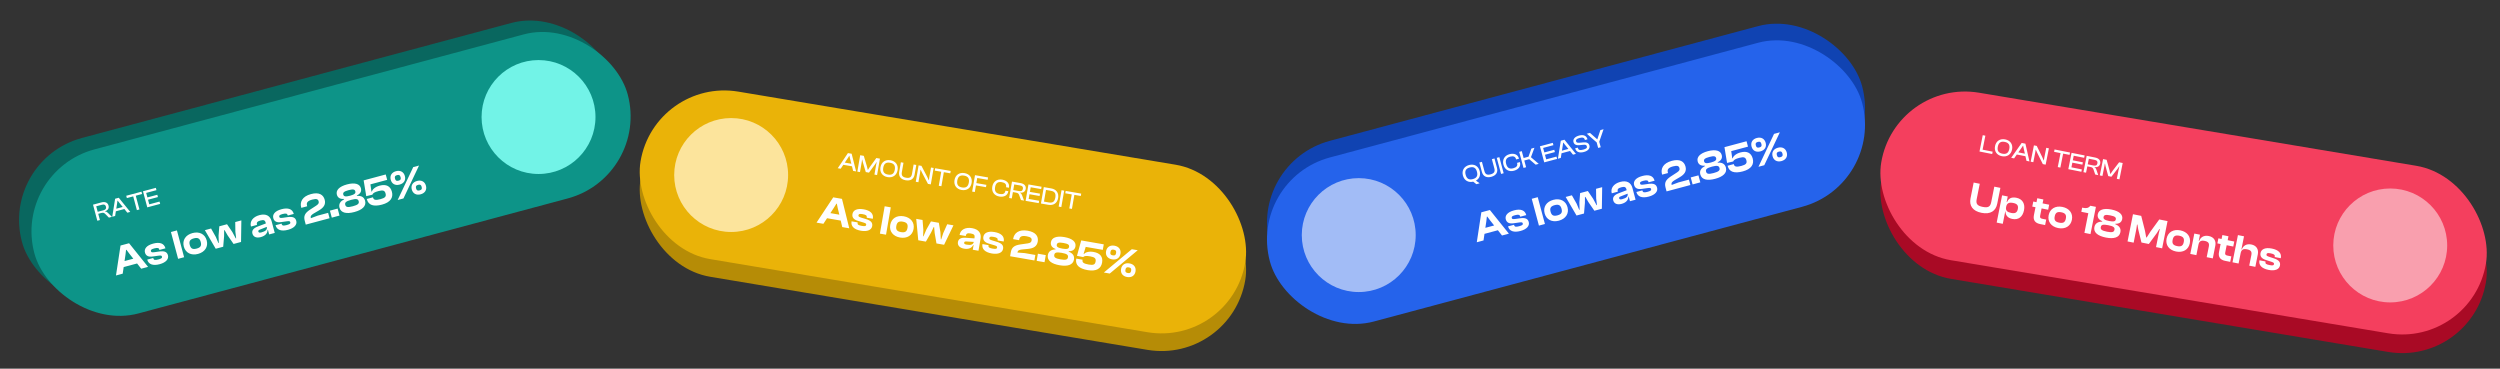 <svg width="1207" height="178" viewBox="0 0 1207 178" fill="none" xmlns="http://www.w3.org/2000/svg">
<rect x="0" y="0" width="1207" height="178" fill="#333333" stroke="none"/>
<rect y="77.207" width="296.553" height="82" rx="41" transform="rotate(-14.995 0 77.207)" fill="#09675F"/>
<rect x="6" y="82.73" width="296.553" height="82" rx="41" transform="rotate(-14.995 6 82.73)" fill="#0D9488"/>
<path d="M48.238 106.239L47.431 103.225L48.856 102.843C49.83 102.582 50.258 102.741 50.77 103.262L52.585 105.074L54.022 104.689L52.122 102.788C51.713 102.376 51.342 102.103 50.695 102.102L50.674 102.021C52.112 101.548 52.747 100.533 52.403 99.247C52.014 97.798 50.701 97.255 48.939 97.727L44.906 98.808L46.986 106.574L48.238 106.239ZM46.459 99.597L49.229 98.855C50.272 98.575 50.896 98.818 51.151 99.768C51.412 100.742 50.986 101.241 49.943 101.521L47.173 102.263L46.459 99.597ZM55.586 104.27L55.938 102.014L60.041 100.914L61.474 102.692L62.888 102.313L57.341 95.476L55.58 95.948L54.195 104.643L55.586 104.27ZM56.556 98.109L56.713 96.886L56.806 96.862L57.553 97.842L59.241 99.924L56.135 100.756L56.556 98.109ZM67.327 101.124L65.548 94.482L68.596 93.665L68.295 92.541L60.946 94.51L61.248 95.634L64.308 94.814L66.087 101.456L67.327 101.124ZM77.321 98.446L77.02 97.322L72.059 98.651L71.463 96.425L76.25 95.143L75.951 94.03L71.164 95.313L70.58 93.133L75.541 91.804L75.24 90.68L69.027 92.345L71.108 100.111L77.321 98.446Z" fill="white"/>
<path d="M59.242 132.129L59.712 128.939L66.184 127.205L68.167 129.738L71.49 128.847L62.322 117.431L58.188 118.539L55.996 132.999L59.242 132.129ZM60.595 122.884L60.849 120.663L61.061 120.606L62.392 122.403L64.364 124.897L60.134 126.031L60.595 122.884ZM77.105 127.55C80.099 126.748 81.575 125.068 81.088 123.252C80.659 121.649 79.46 121.039 76.793 121.442L74.659 121.745C73.343 121.932 73.015 121.792 72.881 121.29C72.715 120.672 73.015 120.322 74.464 119.934C76.241 119.458 76.736 119.76 76.948 120.552L76.979 120.668L79.877 119.891L79.862 119.833C79.23 117.477 77.113 116.76 73.944 117.609C70.622 118.5 69.535 120.24 69.991 121.94C70.425 123.563 71.74 124.142 73.729 123.837L76.541 123.436C77.722 123.285 78.053 123.362 78.198 123.903C78.353 124.482 78.054 124.832 76.508 125.246C74.866 125.686 74.263 125.599 74.03 124.73L73.984 124.556L71.086 125.332L71.101 125.39C71.702 127.631 73.84 128.425 77.105 127.55ZM88.892 124.185L85.424 111.241L82.526 112.018L85.994 124.961L88.892 124.185ZM95.618 122.589C98.922 121.704 100.616 119.138 99.798 116.086C98.969 112.995 96.225 111.639 92.922 112.524C89.618 113.409 87.919 115.956 88.748 119.047C89.565 122.099 92.315 123.474 95.618 122.589ZM94.93 120.02C92.96 120.548 92.082 119.976 91.626 118.276C91.171 116.576 91.634 115.602 93.605 115.074C95.556 114.551 96.464 115.157 96.919 116.857C97.375 118.557 96.881 119.497 94.93 120.02ZM107.762 119.128L108.195 114.022L108.215 111.16L108.427 111.103L109.856 113.577L112.765 117.788L116.378 116.82L116.528 106.406L113.572 107.198L113.637 111.922L114.019 115.05L113.826 115.102L112.168 112.005L109.612 108.259L105.883 109.258L105.523 113.786L105.635 117.296L105.442 117.348L104.229 114.443L101.904 110.325L98.909 111.127L104.149 120.096L107.762 119.128ZM125.903 114.474C128.048 113.9 129.157 112.629 129.197 111.004L129.352 110.962L129.947 113.184L132.652 112.459L131.13 106.779C130.452 104.249 128.481 102.996 125.254 103.861C122.067 104.715 120.503 106.915 121.145 109.31L121.16 109.368L124.077 108.586L124.057 108.509C123.762 107.408 124.257 106.861 125.725 106.468C127.271 106.054 127.924 106.251 128.26 107.507L128.359 107.874L124.319 109.412C122.309 110.178 121.485 111.352 121.868 112.781C122.303 114.404 123.817 115.033 125.903 114.474ZM124.733 111.806C124.609 111.343 124.866 111.067 125.546 110.822L128.804 109.535C129.094 110.928 128.156 111.676 126.185 112.204C125.335 112.432 124.873 112.328 124.733 111.806ZM139.06 110.949C142.054 110.147 143.53 108.468 143.043 106.652C142.614 105.048 141.415 104.438 138.749 104.842L136.614 105.144C135.298 105.331 134.97 105.191 134.836 104.689C134.67 104.071 134.97 103.721 136.419 103.333C138.196 102.857 138.691 103.159 138.903 103.951L138.935 104.067L141.832 103.291L141.817 103.233C141.185 100.876 139.068 100.159 135.899 101.008C132.577 101.899 131.49 103.639 131.946 105.339C132.38 106.962 133.695 107.541 135.684 107.236L138.496 106.835C139.677 106.684 140.008 106.761 140.153 107.302C140.309 107.881 140.009 108.231 138.463 108.645C136.821 109.085 136.218 108.998 135.985 108.129L135.939 107.955L133.041 108.731L133.056 108.789C133.657 111.03 135.795 111.824 139.06 110.949ZM159.115 105.368L158.417 102.76L153.355 104.116L150.062 105.351C149.788 104.327 150.288 103.799 151.441 103.076L154.054 101.548C156.182 100.294 157.384 98.751 156.768 96.452C156.11 93.999 154.05 92.646 150.148 93.691C145.84 94.846 144.731 97.586 145.404 100.097L145.471 100.349L148.311 99.588L148.244 99.337C147.861 97.907 148.384 97.001 150.76 96.364C152.885 95.794 153.576 96.21 153.84 97.195C154.068 98.045 153.746 98.545 152.696 99.262L149.663 101.234C147.183 102.872 146.513 104.314 147.124 106.594L147.621 108.448L159.115 105.368ZM163.917 104.082L163.011 100.701L159.283 101.7L160.189 105.081L163.917 104.082ZM171.115 102.36C174.844 101.361 176.962 99.53 176.274 96.961C175.751 95.01 174.252 94.438 172.343 94.577L172.286 94.365C173.947 93.609 174.659 92.403 174.25 90.877C173.691 88.791 171.369 88.005 167.524 89.035C163.719 90.055 162.081 91.902 162.64 93.988C163.049 95.514 164.288 96.197 166.065 96.031L166.122 96.244C164.535 97.042 163.387 98.323 163.91 100.274C164.598 102.843 167.329 103.374 171.115 102.36ZM168.989 94.502C166.787 95.093 165.978 94.854 165.734 93.946C165.486 93.019 165.99 92.428 168.27 91.817C170.607 91.191 171.301 91.46 171.549 92.388C171.792 93.296 171.23 93.902 168.989 94.502ZM170.351 99.583C167.839 100.256 166.986 100.009 166.686 98.888C166.396 97.806 166.992 97.17 169.522 96.492C172.053 95.814 172.887 96.067 173.177 97.149C173.477 98.269 172.843 98.915 170.351 99.583ZM184.44 98.79C188.555 97.687 189.961 95.364 189.211 92.563C188.497 89.897 186.498 88.776 183.311 89.63C180.896 90.277 179.778 91.591 179.516 92.469L179.337 92.496L178.837 89.006L186.931 86.838L186.233 84.23L175.569 87.087L176.822 94.702L179.567 94.049L179.562 94.03L179.78 93.992C180.062 93.192 180.971 92.721 182.748 92.244C184.951 91.654 185.766 91.995 186.15 93.424C186.527 94.835 185.991 95.537 183.769 96.133C181.316 96.79 180.419 96.533 180.124 95.432L180.077 95.258L177.083 96.061L177.13 96.235C177.89 99.074 180.383 99.877 184.44 98.79ZM192.914 89.127C195.078 88.547 195.987 86.916 195.469 84.985C194.951 83.053 193.344 82.076 191.18 82.655C189.036 83.23 188.132 84.88 188.65 86.812C189.167 88.744 190.77 89.702 192.914 89.127ZM194.788 95.81L202.312 79.921L199.51 80.672L191.986 96.561L194.788 95.81ZM192.407 87.234C191.402 87.503 190.975 87.224 190.717 86.258C190.458 85.292 190.683 84.818 191.687 84.549C192.711 84.274 193.143 84.573 193.402 85.538C193.661 86.504 193.431 86.96 192.407 87.234ZM203.094 93.812C205.238 93.237 206.166 91.602 205.648 89.67C205.131 87.738 203.509 86.785 201.365 87.36C199.22 87.934 198.292 89.57 198.81 91.502C199.327 93.434 200.949 94.387 203.094 93.812ZM202.586 91.919C201.582 92.188 201.136 91.914 200.877 90.948C200.618 89.982 200.862 89.503 201.867 89.234C202.871 88.964 203.323 89.258 203.581 90.224C203.84 91.189 203.591 91.65 202.586 91.919Z" fill="white"/>
<circle cx="260" cy="56.5" r="27.5" fill="#72F3E7"/>
<rect x="316.018" y="46" width="296" height="82" rx="41" transform="rotate(9.489 316.018 46)" fill="#B68C06"/>
<rect x="316.018" y="37.477" width="296" height="82" rx="41" transform="rotate(9.489 316.018 37.477)" fill="#EAB308"/>
<path d="M405.885 81.464L407.153 79.565L411.338 80.292L411.891 82.507L413.333 82.758L411.174 74.222L409.377 73.91L404.466 81.217L405.885 81.464ZM409.355 76.281L410.011 75.238L410.106 75.254L410.372 76.458L411.029 79.057L407.86 78.506L409.355 76.281ZM415.201 83.082L416.045 78.223L416.197 77.068L416.292 77.084L416.578 78.315L418.003 83.082L419.54 83.349L422.489 79.342L423.173 78.28L423.268 78.296L423.021 79.435L422.177 84.294L423.454 84.516L424.83 76.594L423.092 76.293L420.037 80.487L419.054 82.01L418.959 81.993L418.523 80.225L417.039 75.241L415.301 74.939L413.924 82.86L415.201 83.082ZM428.508 85.516C431.015 85.951 432.926 84.626 433.355 82.156C433.784 79.685 432.432 77.793 429.925 77.358C427.443 76.927 425.52 78.249 425.091 80.72C424.661 83.191 426.025 85.084 428.508 85.516ZM428.722 84.286C426.842 83.96 426.095 82.928 426.438 80.954C426.781 78.98 427.834 78.249 429.714 78.576C431.594 78.902 432.35 79.947 432.007 81.921C431.664 83.896 430.602 84.613 428.722 84.286ZM437.255 87.035C439.631 87.448 441.197 86.429 441.57 84.277L442.376 79.642L441.099 79.421L440.308 83.972C440.031 85.569 439.206 86.107 437.468 85.805C435.73 85.504 435.136 84.718 435.413 83.122L436.204 78.57L434.939 78.35L434.134 82.985C433.76 85.137 434.89 86.624 437.255 87.035ZM443.408 87.982L444.215 83.336L444.406 81.956L444.501 81.972L445.251 83.54L448.019 88.783L449.39 89.021L450.766 81.1L449.489 80.878L448.676 85.56L448.487 87.001L448.392 86.984L447.62 85.328L444.878 80.077L443.507 79.839L442.131 87.76L443.408 87.982ZM454.508 89.91L455.685 83.136L458.794 83.676L458.993 82.529L451.498 81.227L451.299 82.374L454.42 82.916L453.243 89.691L454.508 89.91ZM464.254 91.725C466.761 92.161 468.671 90.836 469.101 88.365C469.53 85.894 468.178 84.003 465.671 83.567C463.188 83.136 461.266 84.459 460.836 86.93C460.407 89.401 461.771 91.294 464.254 91.725ZM464.468 90.496C462.588 90.169 461.841 89.138 462.184 87.164C462.527 85.189 463.58 84.459 465.46 84.785C467.34 85.112 468.096 86.157 467.753 88.131C467.41 90.106 466.348 90.822 464.468 90.496ZM470.633 92.712L471.185 89.531L476.033 90.373L476.23 89.238L471.383 88.396L471.81 85.937L476.834 86.81L477.034 85.663L470.732 84.569L469.356 92.49L470.633 92.712ZM482.461 94.888C484.707 95.278 486.462 94.365 486.792 92.462L486.819 92.308L485.412 92.064L485.385 92.217C485.174 93.435 484.294 93.94 482.686 93.661C480.83 93.338 480.084 92.307 480.427 90.333C480.77 88.358 481.822 87.628 483.678 87.95C485.286 88.23 485.942 89.013 485.732 90.219L485.704 90.385L487.111 90.629L487.139 90.464C487.468 88.572 486.113 87.119 483.878 86.73C481.419 86.303 479.508 87.628 479.079 90.099C478.65 92.57 480.002 94.461 482.461 94.888ZM488.494 95.814L489.028 92.741L490.482 92.993C491.476 93.166 491.797 93.49 492.043 94.178L492.928 96.585L494.394 96.839L493.468 94.316C493.271 93.77 493.049 93.366 492.463 93.094L492.477 93.011C493.981 93.187 494.984 92.533 495.212 91.221C495.468 89.743 494.505 88.698 492.708 88.386L488.593 87.671L487.217 95.593L488.494 95.814ZM489.671 89.04L492.497 89.531C493.561 89.716 494.025 90.198 493.857 91.168C493.684 92.161 493.088 92.435 492.024 92.25L489.199 91.759L489.671 89.04ZM501.498 98.073L501.697 96.927L496.637 96.048L497.031 93.778L501.914 94.626L502.111 93.491L497.229 92.643L497.615 90.42L502.675 91.299L502.874 90.152L496.537 89.051L495.161 96.973L501.498 98.073ZM506.169 98.885C508.629 99.312 510.44 98.068 510.865 95.621C511.291 93.173 510.005 91.391 507.546 90.964L503.94 90.337L502.563 98.259L506.169 98.885ZM507.346 92.111C509.179 92.429 509.871 93.353 509.518 95.386C509.164 97.42 508.201 98.057 506.369 97.738L504.028 97.332L505.005 91.704L507.346 92.111ZM512.406 99.968L513.782 92.047L512.505 91.825L511.129 99.747L512.406 99.968ZM517.525 100.858L518.702 94.083L521.811 94.623L522.011 93.477L514.515 92.174L514.316 93.321L517.437 93.863L516.26 100.638L517.525 100.858Z" fill="white"/>
<path d="M397.534 108.052L399.301 105.354L405.902 106.501L406.637 109.633L410.026 110.222L406.507 96.01L402.29 95.277L394.223 107.477L397.534 108.052ZM402.647 100.232L403.811 98.323L404.028 98.36L404.48 100.55L405.222 103.642L400.906 102.893L402.647 100.232ZM415.667 111.405C418.721 111.935 420.766 111.032 421.088 109.18C421.372 107.544 420.541 106.486 417.952 105.732L415.888 105.11C414.615 104.726 414.376 104.461 414.465 103.949C414.575 103.319 414.994 103.127 416.472 103.384C418.285 103.699 418.607 104.181 418.466 104.989L418.446 105.107L421.402 105.621L421.412 105.562C421.829 103.158 420.209 101.618 416.978 101.056C413.588 100.468 411.871 101.59 411.57 103.324C411.282 104.979 412.231 106.058 414.164 106.617L416.885 107.435C418.02 107.794 418.288 108.003 418.192 108.555C418.089 109.146 417.67 109.337 416.094 109.063C414.419 108.772 413.909 108.44 414.063 107.553L414.093 107.376L411.138 106.863L411.127 106.922C410.73 109.207 412.337 110.826 415.667 111.405ZM427.777 113.305L430.07 100.103L427.115 99.59L424.821 112.792L427.777 113.305ZM434.551 114.685C437.92 115.271 440.536 113.654 441.077 110.541C441.624 107.388 439.704 105.004 436.334 104.419C432.965 103.834 430.353 105.43 429.805 108.583C429.264 111.696 431.181 114.1 434.551 114.685ZM435.006 112.065C432.996 111.715 432.44 110.827 432.741 109.093C433.043 107.359 433.873 106.671 435.883 107.02C437.873 107.366 438.442 108.297 438.14 110.031C437.839 111.765 436.996 112.41 435.006 112.065ZM447.024 116.649L449.563 112.198L450.784 109.609L451.001 109.646L451.258 112.492L452.128 117.536L455.812 118.176L460.325 108.79L457.311 108.266L455.384 112.58L454.416 115.579L454.219 115.544L454.016 112.038L453.271 107.564L449.468 106.904L447.238 110.86L445.864 114.093L445.667 114.059L445.788 110.913L445.409 106.198L442.355 105.668L443.339 116.009L447.024 116.649ZM465.442 120.052C467.629 120.432 469.169 119.745 469.889 118.287L470.047 118.314L469.653 120.58L472.412 121.059L473.418 115.266C473.867 112.685 472.604 110.72 469.314 110.148C466.062 109.583 463.719 110.922 463.294 113.365L463.284 113.424L466.259 113.941L466.273 113.863C466.468 112.739 467.148 112.451 468.645 112.712C470.221 112.985 470.731 113.439 470.509 114.72L470.444 115.095L466.132 114.792C463.986 114.643 462.745 115.361 462.491 116.819C462.204 118.474 463.313 119.682 465.442 120.052ZM465.501 117.139C465.583 116.666 465.933 116.524 466.652 116.588L470.149 116.789C469.828 118.175 468.662 118.459 466.652 118.11C465.785 117.959 465.409 117.671 465.501 117.139ZM478.861 122.383C481.915 122.913 483.96 122.01 484.282 120.158C484.566 118.522 483.735 117.464 481.146 116.71L479.082 116.088C477.809 115.704 477.571 115.439 477.66 114.927C477.769 114.297 478.188 114.105 479.666 114.362C481.479 114.677 481.801 115.159 481.661 115.967L481.64 116.086L484.596 116.599L484.606 116.54C485.024 114.136 483.403 112.596 480.172 112.034C476.782 111.446 475.065 112.568 474.764 114.302C474.476 115.957 475.426 117.036 477.358 117.595L480.079 118.413C481.214 118.772 481.482 118.981 481.386 119.533C481.284 120.124 480.865 120.315 479.288 120.041C477.613 119.75 477.103 119.418 477.257 118.531L477.288 118.354L474.332 117.841L474.322 117.9C473.924 120.185 475.531 121.804 478.861 122.383ZM499.405 125.749L499.867 123.088L494.704 122.192L491.198 121.928C491.379 120.883 492.055 120.615 493.404 120.443L496.418 120.155C498.876 119.912 500.615 119.016 501.022 116.672C501.457 114.169 500.156 112.075 496.176 111.384C491.781 110.621 489.624 112.641 489.179 115.203L489.134 115.459L492.031 115.962L492.075 115.706C492.329 114.248 493.184 113.645 495.608 114.066C497.776 114.443 498.228 115.11 498.054 116.115C497.903 116.982 497.401 117.301 496.147 117.509L492.566 118.024C489.627 118.468 488.413 119.495 488.009 121.82L487.68 123.712L499.405 125.749ZM504.302 126.599L504.901 123.151L501.098 122.49L500.499 125.939L504.302 126.599ZM511.558 128.063C515.361 128.723 518.052 127.953 518.508 125.332C518.853 123.342 517.733 122.193 515.943 121.517L515.98 121.3C517.805 121.312 518.958 120.518 519.229 118.961C519.598 116.833 517.821 115.144 513.9 114.463C510.018 113.789 507.756 114.776 507.386 116.904C507.115 118.461 507.953 119.601 509.635 120.198L509.598 120.414C507.822 120.471 506.242 121.151 505.896 123.141C505.441 125.762 507.695 127.392 511.558 128.063ZM512.931 120.039C510.685 119.649 510.051 119.093 510.212 118.166C510.376 117.221 511.082 116.897 513.407 117.301C515.791 117.715 516.307 118.251 516.143 119.197C515.982 120.123 515.217 120.437 512.931 120.039ZM512.031 125.222C509.469 124.777 508.799 124.194 508.998 123.051C509.189 121.947 509.997 121.621 512.579 122.069C515.16 122.518 515.81 123.097 515.619 124.201C515.42 125.344 514.573 125.663 512.031 125.222ZM525.149 130.424C529.346 131.153 531.599 129.636 532.095 126.779C532.567 124.06 531.226 122.203 527.974 121.638C525.511 121.21 523.944 121.932 523.338 122.619L523.164 122.568L524.177 119.192L532.433 120.626L532.895 117.966L522.018 116.076L519.955 123.513L522.72 124.074L522.723 124.055L522.936 124.112C523.529 123.505 524.552 123.459 526.365 123.774C528.611 124.164 529.208 124.816 528.955 126.274C528.705 127.713 527.923 128.125 525.657 127.731C523.155 127.296 522.449 126.687 522.644 125.563L522.674 125.386L519.62 124.855L519.589 125.033C519.086 127.929 521.011 129.705 525.149 130.424ZM536.899 125.218C539.106 125.602 540.616 124.504 540.959 122.533C541.301 120.563 540.253 119 538.046 118.617C535.859 118.237 534.345 119.355 534.003 121.325C533.661 123.296 534.712 124.838 536.899 125.218ZM535.79 132.069L549.296 120.815L546.439 120.319L532.933 131.573L535.79 132.069ZM537.235 123.287C536.21 123.109 535.94 122.677 536.111 121.691C536.283 120.706 536.686 120.37 537.711 120.548C538.755 120.73 539.022 121.182 538.85 122.167C538.679 123.152 538.279 123.469 537.235 123.287ZM544.167 133.748C546.354 134.128 547.884 133.034 548.226 131.063C548.568 129.093 547.497 127.546 545.31 127.166C543.123 126.787 541.593 127.881 541.251 129.851C540.908 131.822 541.979 133.368 544.167 133.748ZM544.502 131.817C543.477 131.639 543.188 131.203 543.359 130.218C543.53 129.232 543.953 128.9 544.978 129.078C546.003 129.256 546.289 129.712 546.118 130.697C545.947 131.682 545.527 131.995 544.502 131.817Z" fill="white"/>
<circle cx="353" cy="84.5" r="27.5" fill="#FCE49C"/>
<rect x="602.5" y="78.587" width="296" height="82" rx="41" transform="rotate(-14.995 602.5 78.587)" fill="#1043B2"/>
<rect x="602.5" y="86.621" width="296" height="82" rx="41" transform="rotate(-14.995 602.5 86.621)" fill="#2563EB"/>
<circle cx="656" cy="113.5" r="27.5" fill="#A2BCF6"/>
<path d="M714.369 88.503L712.58 87.206C714.224 86.293 714.934 84.587 714.397 82.582C713.748 80.159 711.726 79.011 709.269 79.67C706.835 80.322 705.646 82.33 706.295 84.753C706.929 87.117 708.889 88.269 711.261 87.708L712.792 88.925L714.369 88.503ZM711.089 86.462C709.246 86.956 708.135 86.335 707.616 84.399C707.098 82.463 707.746 81.358 709.589 80.864C711.432 80.37 712.557 81 713.076 82.936C713.594 84.872 712.932 85.969 711.089 86.462ZM719.987 85.37C722.317 84.746 723.309 83.163 722.744 81.054L721.526 76.51L720.274 76.845L721.47 81.308C721.889 82.873 721.368 83.708 719.664 84.165C717.96 84.621 717.09 84.159 716.671 82.594L715.475 78.131L714.235 78.463L715.453 83.007C716.018 85.117 717.669 85.991 719.987 85.37ZM725.968 83.643L723.887 75.877L722.635 76.213L724.716 83.979L725.968 83.643ZM730.937 82.436C733.139 81.846 734.347 80.28 733.847 78.414L733.807 78.263L732.427 78.633L732.468 78.783C732.788 79.977 732.202 80.805 730.626 81.228C728.806 81.715 727.695 81.093 727.176 79.158C726.658 77.222 727.306 76.117 729.126 75.629C730.702 75.207 731.626 75.642 731.943 76.825L731.986 76.987L733.366 76.617L733.322 76.455C732.825 74.6 730.985 73.851 728.794 74.438C726.383 75.084 725.206 77.089 725.855 79.512C726.504 81.934 728.526 83.082 730.937 82.436ZM736.801 80.741L735.931 77.495L738.307 76.858L741.414 79.504L742.898 79.107L739.144 75.901L740.828 71.338L739.345 71.735L737.961 75.659L735.608 76.29L734.72 72.975L733.468 73.31L735.549 81.076L736.801 80.741ZM751.768 76.73L751.467 75.606L746.506 76.935L745.91 74.71L750.697 73.427L750.399 72.314L745.611 73.597L745.028 71.418L749.989 70.088L749.687 68.964L743.474 70.629L745.555 78.395L751.768 76.73ZM753.555 76.251L753.907 73.996L758.01 72.896L759.443 74.674L760.857 74.295L755.31 67.457L753.548 67.93L752.164 76.624L753.555 76.251ZM754.525 70.09L754.682 68.868L754.775 68.843L755.522 69.823L757.21 71.905L754.104 72.738L754.525 70.09ZM764.725 73.383C767.02 72.768 767.69 71.42 767.373 70.238C767.069 69.102 766.114 68.6 764.486 68.738L762.51 68.92C761.542 68.968 761.089 68.853 760.908 68.181C760.722 67.486 761.185 66.989 762.599 66.61C764.211 66.178 764.906 66.501 765.16 67.452L765.201 67.603L766.441 67.27L766.422 67.201C766.016 65.682 764.68 64.823 762.408 65.431C759.997 66.077 759.374 67.462 759.675 68.586C760.017 69.861 761.106 70.215 762.478 70.096L764.462 69.9C765.497 69.821 765.96 69.971 766.14 70.643C766.335 71.373 765.901 71.838 764.417 72.235C762.713 72.692 762.044 72.374 761.796 71.447L761.746 71.261L760.494 71.597L760.513 71.666C760.951 73.301 762.406 74.004 764.725 73.383ZM772.827 71.088L772.116 68.433L774.2 62.396L772.658 62.809L771.578 66.055L771.204 67.211L771.112 67.236L770.198 66.425L767.628 64.157L766.098 64.567L770.869 68.742L771.587 71.42L772.827 71.088Z" fill="white"/>
<path d="M716.242 116.089L716.712 112.899L723.184 111.165L725.167 113.698L728.49 112.807L719.322 101.391L715.188 102.499L712.996 116.959L716.242 116.089ZM717.595 106.844L717.849 104.623L718.061 104.566L719.391 106.363L721.364 108.857L717.134 109.991L717.595 106.844ZM734.105 111.51C737.099 110.708 738.575 109.028 738.088 107.212C737.659 105.609 736.46 104.998 733.794 105.402L731.659 105.705C730.343 105.892 730.015 105.752 729.881 105.25C729.715 104.632 730.015 104.282 731.464 103.894C733.241 103.418 733.736 103.72 733.948 104.512L733.979 104.628L736.877 103.851L736.862 103.793C736.23 101.437 734.113 100.72 730.944 101.569C727.622 102.459 726.535 104.2 726.991 105.9C727.425 107.523 728.74 108.102 730.729 107.797L733.541 107.396C734.722 107.245 735.053 107.322 735.198 107.863C735.353 108.442 735.054 108.792 733.508 109.206C731.866 109.646 731.263 109.559 731.03 108.69L730.984 108.516L728.086 109.292L728.101 109.35C728.702 111.591 730.84 112.385 734.105 111.51ZM745.892 108.144L742.424 95.201L739.526 95.978L742.994 108.921L745.892 108.144ZM752.619 106.549C755.922 105.664 757.616 103.098 756.798 100.046C755.97 96.955 753.225 95.599 749.922 96.484C746.618 97.369 744.919 99.916 745.748 103.007C746.565 106.059 749.315 107.434 752.619 106.549ZM751.93 103.98C749.96 104.508 749.082 103.936 748.626 102.236C748.171 100.535 748.634 99.562 750.605 99.034C752.556 98.511 753.464 99.117 753.919 100.817C754.375 102.517 753.881 103.457 751.93 103.98ZM764.762 103.088L765.195 97.982L765.215 95.12L765.427 95.063L766.856 97.537L769.765 101.748L773.378 100.78L773.528 90.366L770.572 91.158L770.637 95.882L771.019 99.01L770.826 99.061L769.168 95.965L766.612 92.219L762.883 93.218L762.523 97.746L762.635 101.256L762.442 101.308L761.229 98.403L758.904 94.285L755.909 95.087L761.149 104.056L764.762 103.088ZM782.903 98.434C785.048 97.86 786.157 96.589 786.197 94.963L786.352 94.922L786.947 97.144L789.652 96.419L788.13 90.739C787.452 88.209 785.481 86.956 782.254 87.821C779.067 88.675 777.503 90.874 778.145 93.27L778.16 93.328L781.077 92.546L781.057 92.469C780.762 91.368 781.257 90.821 782.725 90.428C784.271 90.014 784.924 90.211 785.26 91.467L785.359 91.834L781.319 93.372C779.309 94.138 778.485 95.312 778.868 96.741C779.303 98.364 780.817 98.993 782.903 98.434ZM781.733 95.766C781.609 95.303 781.866 95.027 782.546 94.782L785.804 93.495C786.094 94.888 785.156 95.636 783.185 96.164C782.335 96.392 781.873 96.288 781.733 95.766ZM796.06 94.909C799.054 94.107 800.53 92.428 800.043 90.612C799.614 89.008 798.415 88.398 795.749 88.802L793.614 89.104C792.298 89.291 791.97 89.151 791.836 88.649C791.67 88.031 791.97 87.681 793.419 87.293C795.196 86.817 795.691 87.119 795.903 87.911L795.935 88.027L798.832 87.251L798.817 87.193C798.185 84.836 796.068 84.119 792.899 84.968C789.577 85.859 788.49 87.599 788.946 89.299C789.38 90.922 790.695 91.501 792.684 91.196L795.496 90.795C796.677 90.644 797.008 90.721 797.153 91.262C797.309 91.841 797.009 92.191 795.463 92.605C793.821 93.045 793.218 92.958 792.985 92.089L792.939 91.915L790.041 92.691L790.056 92.749C790.657 94.99 792.795 95.784 796.06 94.909ZM816.115 89.328L815.417 86.72L810.355 88.076L807.062 89.311C806.788 88.287 807.288 87.759 808.441 87.036L811.054 85.508C813.182 84.254 814.384 82.711 813.768 80.412C813.11 77.959 811.05 76.606 807.148 77.651C802.84 78.806 801.731 81.546 802.404 84.057L802.471 84.308L805.311 83.548L805.244 83.296C804.861 81.867 805.384 80.961 807.76 80.324C809.885 79.754 810.576 80.17 810.84 81.155C811.068 82.005 810.746 82.505 809.696 83.222L806.663 85.194C804.183 86.832 803.513 88.274 804.124 90.554L804.621 92.408L816.115 89.328ZM820.917 88.042L820.011 84.661L816.283 85.66L817.189 89.041L820.917 88.042ZM828.115 86.32C831.844 85.321 833.962 83.49 833.274 80.921C832.751 78.97 831.252 78.398 829.343 78.537L829.286 78.325C830.947 77.569 831.659 76.363 831.25 74.837C830.691 72.751 828.369 71.965 824.524 72.995C820.719 74.015 819.081 75.862 819.64 77.948C820.049 79.474 821.288 80.157 823.065 79.991L823.122 80.204C821.535 81.002 820.387 82.282 820.91 84.234C821.598 86.803 824.329 87.334 828.115 86.32ZM825.989 78.462C823.787 79.052 822.978 78.814 822.734 77.906C822.486 76.979 822.99 76.388 825.27 75.777C827.607 75.151 828.301 75.421 828.549 76.348C828.792 77.256 828.23 77.862 825.989 78.462ZM827.351 83.543C824.839 84.216 823.986 83.969 823.686 82.848C823.396 81.766 823.992 81.13 826.522 80.452C829.053 79.774 829.887 80.027 830.177 81.109C830.477 82.229 829.843 82.875 827.351 83.543ZM841.44 82.749C845.555 81.647 846.961 79.324 846.211 76.523C845.497 73.857 843.498 72.736 840.311 73.59C837.896 74.237 836.778 75.551 836.516 76.428L836.337 76.456L835.837 72.966L843.931 70.797L843.233 68.189L832.569 71.047L833.822 78.662L836.567 78.009L836.562 77.99L836.78 77.952C837.062 77.152 837.971 76.681 839.748 76.204C841.951 75.614 842.766 75.955 843.15 77.384C843.527 78.794 842.991 79.497 840.769 80.093C838.316 80.75 837.419 80.493 837.124 79.392L837.077 79.218L834.083 80.021L834.13 80.195C834.89 83.034 837.383 83.837 841.44 82.749ZM849.914 73.087C852.078 72.507 852.987 70.876 852.469 68.945C851.951 67.013 850.344 66.036 848.18 66.615C846.036 67.19 845.132 68.84 845.65 70.772C846.167 72.704 847.77 73.662 849.914 73.087ZM851.788 79.77L859.312 63.881L856.51 64.632L848.986 80.52L851.788 79.77ZM849.407 71.194C848.402 71.463 847.975 71.184 847.717 70.218C847.458 69.252 847.683 68.778 848.687 68.508C849.711 68.234 850.143 68.533 850.402 69.499C850.661 70.464 850.431 70.919 849.407 71.194ZM860.094 77.772C862.238 77.197 863.166 75.561 862.648 73.63C862.131 71.698 860.509 70.745 858.365 71.32C856.22 71.894 855.292 73.53 855.81 75.462C856.327 77.394 857.949 78.347 860.094 77.772ZM859.586 75.879C858.582 76.148 858.136 75.874 857.877 74.908C857.618 73.942 857.862 73.463 858.867 73.194C859.871 72.924 860.323 73.218 860.581 74.183C860.84 75.149 860.591 75.61 859.586 75.879Z" fill="white"/>
<rect x="915.019" y="47" width="296" height="82" rx="41" transform="rotate(9.489 915.019 47)" fill="#A90A25"/>
<rect x="915.019" y="38" width="296" height="82" rx="41" transform="rotate(9.489 915.019 38)" fill="#F43F5E"/>
<circle cx="1154" cy="118.5" r="27.5" fill="#F99FAE"/>
<path d="M961.831 74.367L962.058 73.226L957.197 72.259L958.538 65.515L957.267 65.262L955.699 73.148L961.831 74.367ZM966.501 75.418C968.996 75.914 970.939 74.637 971.428 72.177C971.917 69.717 970.611 67.793 968.116 67.297C965.644 66.806 963.69 68.081 963.201 70.541C962.712 73.001 964.029 74.927 966.501 75.418ZM966.744 74.194C964.873 73.822 964.152 72.773 964.543 70.808C964.933 68.842 966.003 68.137 967.875 68.51C969.746 68.882 970.477 69.945 970.086 71.91C969.695 73.876 968.616 74.566 966.744 74.194ZM972.407 76.47L973.72 74.603L977.887 75.431L978.386 77.659L979.822 77.945L977.87 69.359L976.082 69.003L970.994 76.189L972.407 76.47ZM976.002 71.373L976.683 70.347L976.777 70.365L977.014 71.575L977.608 74.189L974.453 73.561L976.002 71.373ZM981.681 78.314L982.601 73.689L982.825 72.314L982.919 72.333L983.632 73.918L986.271 79.227L987.637 79.498L989.205 71.613L987.933 71.36L987.007 76.021L986.782 77.457L986.688 77.438L985.957 75.763L983.343 70.447L981.978 70.176L980.41 78.061L981.681 78.314ZM994.743 80.911L996.084 74.167L999.179 74.783L999.406 73.641L991.944 72.157L991.717 73.299L994.824 73.917L993.483 80.661L994.743 80.911ZM1004.89 82.929L1005.12 81.787L1000.08 80.786L1000.53 78.526L1005.39 79.493L1005.61 78.363L1000.75 77.396L1001.19 75.183L1006.23 76.185L1006.46 75.043L1000.15 73.789L998.582 81.675L1004.89 82.929ZM1007.15 83.379L1007.76 80.319L1009.21 80.606C1010.2 80.803 1010.51 81.134 1010.74 81.828L1011.57 84.256L1013.02 84.546L1012.16 82.001C1011.98 81.451 1011.76 81.041 1011.18 80.755L1011.2 80.672C1012.7 80.885 1013.72 80.255 1013.98 78.949C1014.27 77.478 1013.33 76.41 1011.54 76.055L1007.45 75.24L1005.88 83.126L1007.15 83.379ZM1008.49 76.635L1011.31 77.194C1012.36 77.404 1012.82 77.898 1012.63 78.863C1012.43 79.852 1011.83 80.112 1010.77 79.901L1007.95 79.342L1008.49 76.635ZM1015.06 84.951L1016.02 80.114L1016.2 78.963L1016.3 78.981L1016.55 80.219L1017.86 85.018L1019.39 85.323L1022.44 81.389L1023.14 80.343L1023.24 80.362L1022.96 81.494L1022 86.332L1023.27 86.584L1024.84 78.699L1023.11 78.355L1019.96 82.474L1018.94 83.972L1018.84 83.954L1018.45 82.175L1017.09 77.157L1015.36 76.812L1013.79 84.698L1015.06 84.951Z" fill="white"/>
<path d="M956.684 102.756C960.98 103.61 963.566 101.881 964.268 98.35L965.79 90.7L962.847 90.115L961.369 97.55C960.924 99.786 959.94 100.426 957.253 99.892C954.585 99.362 953.902 98.39 954.346 96.153L955.825 88.719L952.882 88.134L951.361 95.784C950.659 99.315 952.407 101.906 956.684 102.756ZM966.937 108.057L968.127 102.074L968.264 102.102C968.254 103.894 969.287 105.262 971.563 105.714C974.525 106.303 976.566 104.65 977.187 101.531C977.807 98.412 976.518 96.076 973.497 95.475C971.182 95.015 969.728 95.766 969 97.579L968.804 97.54L969.338 94.852L966.612 94.31L963.995 107.472L966.937 108.057ZM968.548 99.956L968.579 99.799C968.926 98.053 970.036 97.601 971.938 97.979C973.802 98.35 974.564 99.133 974.205 100.938C973.85 102.723 972.842 103.175 970.959 102.801C969.115 102.434 968.212 101.643 968.548 99.956ZM987.386 108.657L987.913 106.009L986.147 105.658C985.107 105.451 984.785 105.122 984.98 104.141L985.679 100.63L988.856 101.262L989.34 98.829L986.162 98.197L986.541 96.294L983.598 95.71L983.22 97.612L981.67 97.304L981.187 99.737L982.736 100.045L981.972 103.889C981.48 106.361 982.659 107.717 984.954 108.173L987.386 108.657ZM993.686 110.113C997.041 110.78 999.694 109.228 1000.31 106.129C1000.93 102.99 999.073 100.56 995.719 99.894C992.364 99.227 989.714 100.759 989.09 103.898C988.474 106.997 990.332 109.446 993.686 110.113ZM994.205 107.504C992.204 107.107 991.67 106.205 992.013 104.479C992.356 102.753 993.203 102.085 995.204 102.483C997.185 102.877 997.731 103.821 997.388 105.548C997.045 107.274 996.186 107.898 994.205 107.504ZM1009.29 113.012L1011.91 99.87L1009.22 99.335C1008.31 100.501 1007.27 100.64 1005.81 100.351L1005.26 100.242L1004.86 102.262L1008.24 102.933L1006.35 112.427L1009.29 113.012ZM1016.71 114.691C1020.49 115.444 1023.2 114.739 1023.72 112.13C1024.12 110.148 1023.02 108.973 1021.25 108.253L1021.29 108.037C1023.12 108.094 1024.29 107.328 1024.6 105.778C1025.02 103.66 1023.28 101.928 1019.38 101.152C1015.52 100.384 1013.23 101.316 1012.81 103.434C1012.5 104.984 1013.31 106.144 1014.98 106.782L1014.93 106.997C1013.16 107.011 1011.56 107.652 1011.17 109.633C1010.65 112.242 1012.86 113.926 1016.71 114.691ZM1018.28 106.703C1016.04 106.259 1015.42 105.687 1015.6 104.765C1015.79 103.823 1016.5 103.516 1018.82 103.977C1021.19 104.449 1021.69 104.997 1021.51 105.939C1021.32 106.861 1020.55 107.156 1018.28 106.703ZM1017.25 111.862C1014.7 111.355 1014.04 110.756 1014.27 109.618C1014.49 108.52 1015.3 108.213 1017.87 108.724C1020.44 109.235 1021.08 109.83 1020.86 110.929C1020.64 112.066 1019.78 112.365 1017.25 111.862ZM1030.13 117.155L1031.45 110.485L1031.74 108.402L1031.96 108.445L1032.32 110.657L1033.89 117.088L1037.46 117.798L1041.38 112.459L1042.55 110.551L1042.77 110.594L1042.26 112.635L1040.93 119.304L1043.88 119.889L1046.49 106.746L1042.49 105.951L1038.22 111.831L1036.41 114.673L1036.19 114.63L1035.57 111.305L1033.78 104.219L1029.8 103.427L1027.18 116.57L1030.13 117.155ZM1050.62 121.434C1053.97 122.1 1056.63 120.548 1057.24 117.449C1057.87 114.31 1056.01 111.881 1052.65 111.214C1049.3 110.547 1046.65 112.079 1046.02 115.218C1045.41 118.317 1047.26 120.767 1050.62 121.434ZM1051.14 118.825C1049.14 118.427 1048.6 117.525 1048.95 115.799C1049.29 114.073 1050.14 113.405 1052.14 113.803C1054.12 114.197 1054.66 115.141 1054.32 116.868C1053.98 118.594 1053.12 119.219 1051.14 118.825ZM1060.41 123.177L1061.4 118.214C1061.73 116.547 1062.55 115.934 1064.41 116.304C1066.21 116.663 1066.73 117.459 1066.42 119.028L1065.39 124.168L1068.34 124.753L1069.55 118.632C1069.99 116.455 1069.05 114.475 1066.37 113.941C1063.8 113.43 1062.31 114.765 1061.73 116.362L1061.55 116.327L1062.15 113.306L1059.42 112.764L1057.47 122.592L1060.41 123.177ZM1076.75 126.425L1077.28 123.777L1075.51 123.426C1074.47 123.219 1074.15 122.89 1074.34 121.91L1075.04 118.398L1078.22 119.03L1078.7 116.598L1075.53 115.966L1075.9 114.063L1072.96 113.478L1072.58 115.381L1071.03 115.073L1070.55 117.505L1072.1 117.813L1071.34 121.658C1070.84 124.13 1072.02 125.485 1074.32 125.942L1076.75 126.425ZM1080.79 127.23L1081.77 122.306C1082.1 120.658 1082.87 119.975 1084.85 120.369C1086.69 120.735 1087.28 121.464 1086.96 123.112L1085.93 128.251L1088.88 128.836L1090.07 122.814C1090.53 120.539 1089.57 118.555 1086.93 118.029C1084.42 117.529 1082.95 118.829 1082.31 120.434L1082.15 120.403L1083.41 114.087L1080.47 113.502L1077.85 126.644L1080.79 127.23ZM1095.28 130.315C1098.33 130.919 1100.39 130.066 1100.76 128.222C1101.08 126.594 1100.28 125.516 1097.71 124.699L1095.66 124.027C1094.39 123.612 1094.16 123.342 1094.26 122.832C1094.39 122.204 1094.81 122.023 1096.28 122.316C1098.09 122.675 1098.4 123.165 1098.24 123.969L1098.22 124.087L1101.16 124.672L1101.17 124.613C1101.65 122.22 1100.06 120.641 1096.85 120.001C1093.47 119.33 1091.73 120.411 1091.38 122.137C1091.06 123.785 1091.98 124.886 1093.9 125.492L1096.6 126.375C1097.72 126.762 1097.99 126.978 1097.88 127.527C1097.76 128.115 1097.34 128.296 1095.77 127.984C1094.1 127.653 1093.6 127.308 1093.77 126.425L1093.81 126.249L1090.87 125.664L1090.86 125.723C1090.4 127.998 1091.97 129.655 1095.28 130.315Z" fill="white"/>
</svg>
